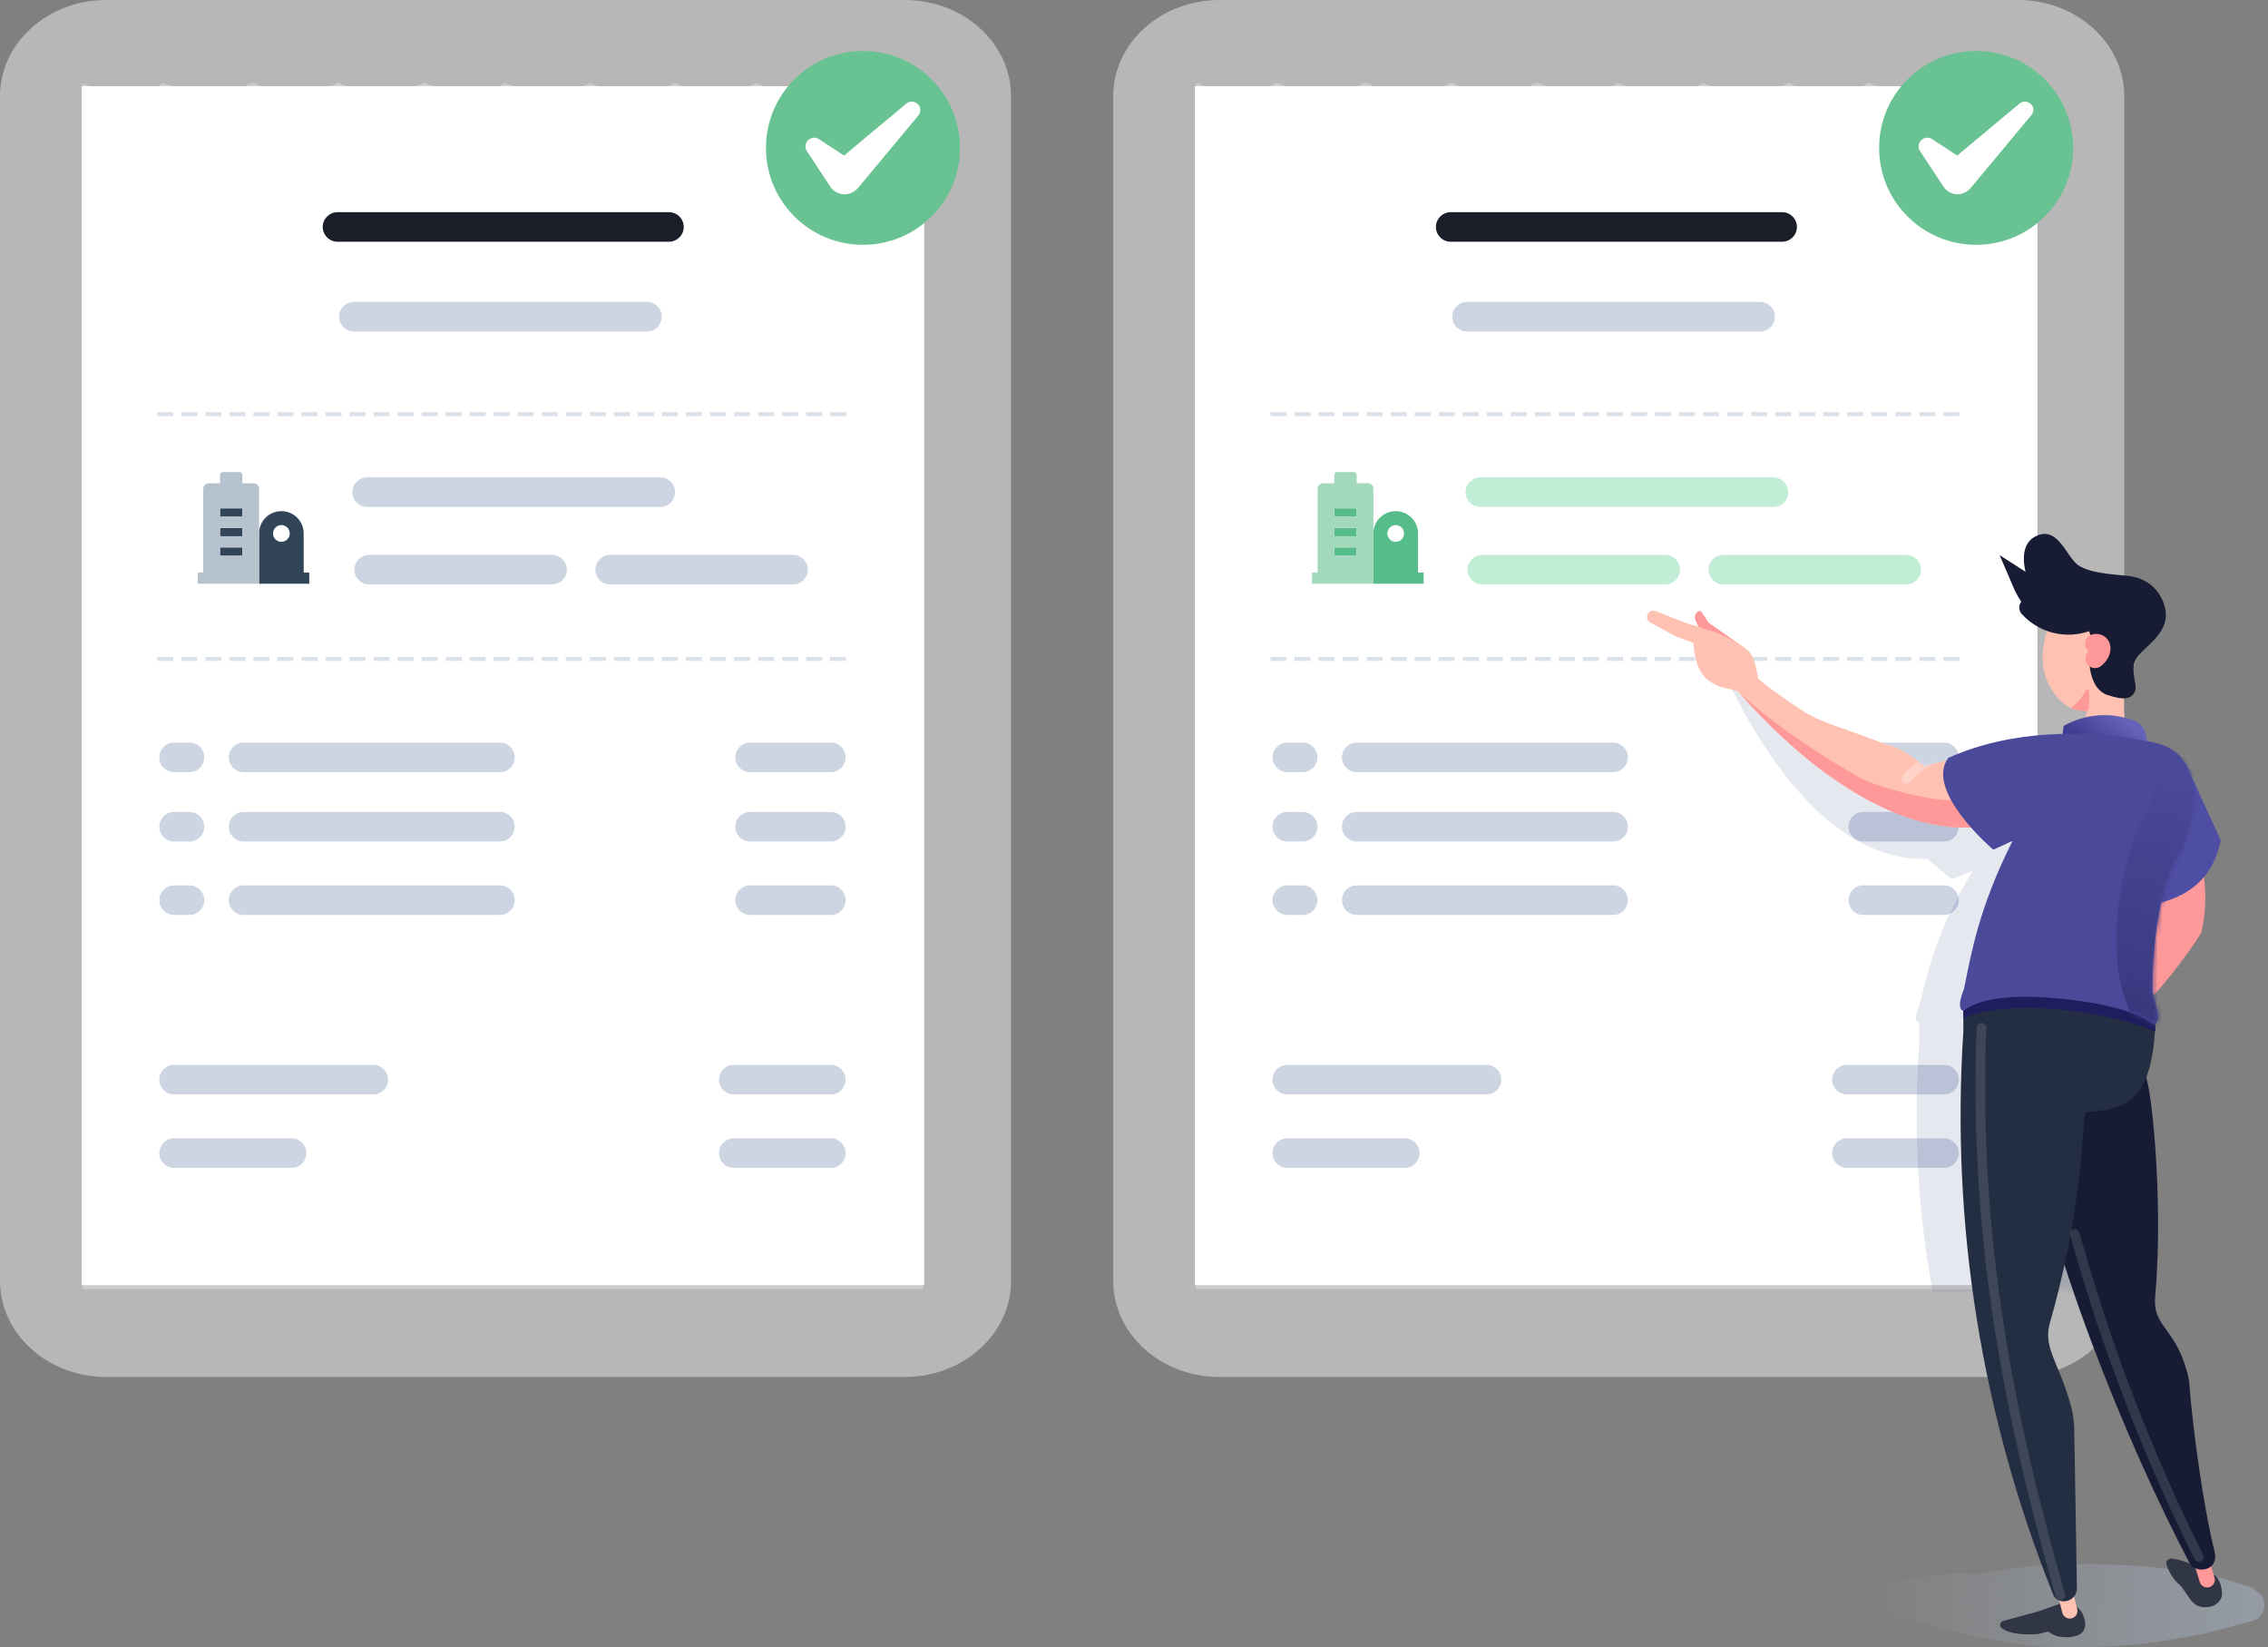 <svg width="504" height="366" viewBox="0 0 504 366" fill="none" xmlns="http://www.w3.org/2000/svg">
<rect x="0" y="0" width="504" height="366" fill="#808080" stroke="none"/>
<path d="M23.65 0H201.029C214.104 0 224.679 9.56 224.679 21.381V284.538C224.679 296.359 214.104 305.919 201.029 305.919H23.65C10.575 305.919 0 296.359 0 284.538V21.381C0 9.56 10.575 0 23.65 0Z" fill="white" fill-opacity="0.43"/>
<path fill-rule="evenodd" clip-rule="evenodd" d="M18.156 285.525V19.145H27.58H36.096H46.541H55.966H65.39H74.814H84.238H93.662H104.108H111.715H122.161H130.677H141.123H149.639H159.063H167.578H178.024H187.448H195.964H205.388V285.525H18.156Z" fill="white"/>
<path d="M53.848 112.937L48.888 112.937V114.797L53.848 114.797V112.937Z" fill="#324558"/>
<path d="M53.848 117.277L48.888 117.277V119.137L53.848 119.137V117.277Z" fill="#324558"/>
<path d="M48.888 121.617L53.848 121.617V123.476L48.888 123.476V121.617Z" fill="#324558"/>
<path fill-rule="evenodd" clip-rule="evenodd" d="M62.527 113.557C59.788 113.557 57.568 115.778 57.568 118.517V129.676L68.727 129.676V127.196L67.487 127.196V118.517C67.487 115.778 65.266 113.557 62.527 113.557ZM62.527 120.377C63.554 120.377 64.387 119.544 64.387 118.517C64.387 117.49 63.554 116.657 62.527 116.657C61.5 116.657 60.667 117.49 60.667 118.517C60.667 119.544 61.5 120.377 62.527 120.377Z" fill="#324558"/>
<path fill-rule="evenodd" clip-rule="evenodd" d="M49.508 104.878C49.166 104.878 48.888 105.155 48.888 105.498V107.358L46.408 107.358C45.724 107.358 45.168 107.913 45.168 108.597V127.196L43.928 127.196V129.676L57.568 129.676V108.597C57.568 107.913 57.013 107.358 56.328 107.358L53.848 107.358V105.498C53.848 105.155 53.57 104.878 53.228 104.878L49.508 104.878ZM48.888 112.937L53.848 112.937V114.797L48.888 114.797V112.937ZM48.888 117.277L53.848 117.277V119.137L48.888 119.137V117.277ZM48.888 121.617L53.848 121.617V123.477L48.888 123.477V121.617Z" fill="#B6C2CD"/>
<path d="M196.094 23.449L204.254 19.772V285.525H19.291V19.772L27.451 23.449L27.905 23.653L28.358 23.449L36.405 19.364L46.379 23.449L46.718 23.551L47.058 23.347L56.125 19.262L65.192 23.347L65.645 23.551L66.099 23.347L75.165 19.262L84.232 23.347L84.686 23.551L85.139 23.347L94.206 19.262L104.179 23.347L104.633 23.551L105.086 23.347L112.226 19.364L122.2 23.449L122.653 23.653L123.106 23.449L131.153 19.364L141.127 23.449L141.58 23.653L142.033 23.449L150.08 19.364L159.034 23.449L159.487 23.653L159.94 23.449L167.987 19.364L177.96 23.449L178.3 23.653L178.64 23.449L187.594 19.364L195.641 23.449L196.094 23.653V23.449Z" stroke="white" stroke-opacity="0.3" stroke-width="1.708"/>
<path d="M35.404 92.002H188.254" stroke="#DBE1E8" stroke-width="0.888" stroke-linecap="square" stroke-dasharray="2.67 2.67"/>
<path d="M35.404 146.388H188.254" stroke="#DBE1E8" stroke-width="0.888" stroke-linecap="square" stroke-dasharray="2.67 2.67"/>
<path d="M75.006 47.134H148.651C150.467 47.134 151.942 48.607 151.942 50.42C151.942 52.233 150.467 53.706 148.651 53.706H75.006C73.191 53.706 71.716 52.233 71.716 50.42C71.716 48.607 73.191 47.134 75.006 47.134Z" fill="#191E29"/>
<path d="M135.601 123.274H176.225C178.041 123.274 179.516 124.747 179.516 126.56C179.516 128.373 178.041 129.846 176.225 129.846H135.601C133.786 129.846 132.311 128.373 132.311 126.56C132.311 124.747 133.786 123.274 135.601 123.274Z" fill="#CDD5E2"/>
<path d="M82.041 123.274H122.665C124.481 123.274 125.956 124.747 125.956 126.56C125.956 128.373 124.481 129.846 122.665 129.846H82.041C80.226 129.846 78.751 128.373 78.751 126.56C78.751 124.747 80.226 123.274 82.041 123.274Z" fill="#CDD5E2"/>
<path d="M54.127 164.97H111.092C112.907 164.97 114.382 166.443 114.382 168.256C114.382 170.069 112.907 171.542 111.092 171.542H54.127C52.312 171.542 50.837 170.069 50.837 168.256C50.837 166.443 52.312 164.97 54.127 164.97Z" fill="#CDD5E2"/>
<path d="M54.127 196.695H111.092C112.907 196.695 114.382 198.168 114.382 199.981C114.382 201.793 112.907 203.266 111.092 203.266H54.127C52.312 203.266 50.837 201.793 50.837 199.981C50.837 198.168 52.312 196.695 54.127 196.695Z" fill="#CDD5E2"/>
<path d="M54.127 180.379H111.092C112.907 180.379 114.382 181.852 114.382 183.665C114.382 185.478 112.907 186.951 111.092 186.951H54.127C52.312 186.951 50.837 185.478 50.837 183.665C50.837 181.852 52.312 180.379 54.127 180.379Z" fill="#CDD5E2"/>
<path d="M38.695 164.97H42.099C43.915 164.97 45.39 166.443 45.39 168.256C45.39 170.069 43.915 171.542 42.099 171.542H38.695C36.879 171.542 35.404 170.069 35.404 168.256C35.404 166.443 36.879 164.97 38.695 164.97Z" fill="#CDD5E2"/>
<path d="M81.589 106.052H146.723C148.538 106.052 150.014 107.525 150.014 109.338C150.014 111.151 148.538 112.624 146.723 112.624H81.589C79.773 112.624 78.298 111.151 78.298 109.338C78.298 107.525 79.773 106.052 81.589 106.052Z" fill="#CDD5E2"/>
<path d="M78.638 67.076H143.772C145.588 67.076 147.063 68.549 147.063 70.362C147.063 72.174 145.588 73.647 143.772 73.647H78.638C76.822 73.647 75.347 72.174 75.347 70.362C75.347 68.549 76.822 67.076 78.638 67.076Z" fill="#CDD5E2"/>
<path d="M166.694 164.97H184.623C186.439 164.97 187.914 166.443 187.914 168.256C187.914 170.069 186.439 171.542 184.623 171.542H166.694C164.878 171.542 163.403 170.069 163.403 168.256C163.403 166.443 164.878 164.97 166.694 164.97Z" fill="#CDD5E2"/>
<path d="M38.695 196.695H42.099C43.915 196.695 45.39 198.168 45.39 199.981C45.39 201.793 43.915 203.266 42.099 203.266H38.695C36.879 203.266 35.404 201.793 35.404 199.981C35.404 198.168 36.879 196.695 38.695 196.695Z" fill="#CDD5E2"/>
<path d="M38.695 252.893H64.794C66.61 252.893 68.085 254.366 68.085 256.179C68.085 257.992 66.61 259.465 64.794 259.465H38.695C36.879 259.465 35.404 257.992 35.404 256.179C35.404 254.366 36.879 252.893 38.695 252.893Z" fill="#CDD5E2"/>
<path d="M166.694 196.695H184.623C186.439 196.695 187.914 198.168 187.914 199.981C187.914 201.793 186.439 203.266 184.623 203.266H166.694C164.878 203.266 163.403 201.793 163.403 199.981C163.403 198.168 164.878 196.695 166.694 196.695Z" fill="#CDD5E2"/>
<path d="M163.061 252.893H184.622C186.437 252.893 187.912 254.366 187.912 256.179C187.912 257.992 186.437 259.465 184.622 259.465H163.061C161.246 259.465 159.771 257.992 159.771 256.179C159.771 254.366 161.246 252.893 163.061 252.893Z" fill="#CDD5E2"/>
<path d="M38.695 180.379H42.099C43.915 180.379 45.39 181.852 45.39 183.665C45.39 185.478 43.915 186.951 42.099 186.951H38.695C36.879 186.951 35.404 185.478 35.404 183.665C35.404 181.852 36.879 180.379 38.695 180.379Z" fill="#CDD5E2"/>
<path d="M38.695 236.578H82.95C84.766 236.578 86.241 238.051 86.241 239.863C86.241 241.676 84.766 243.149 82.95 243.149H38.695C36.879 243.149 35.404 241.676 35.404 239.863C35.404 238.051 36.879 236.578 38.695 236.578Z" fill="#CDD5E2"/>
<path d="M166.694 180.379H184.623C186.439 180.379 187.914 181.852 187.914 183.665C187.914 185.478 186.439 186.951 184.623 186.951H166.694C164.878 186.951 163.403 185.478 163.403 183.665C163.403 181.852 164.878 180.379 166.694 180.379Z" fill="#CDD5E2"/>
<path d="M163.061 236.578H184.622C186.437 236.578 187.912 238.051 187.912 239.863C187.912 241.676 186.437 243.149 184.622 243.149H163.061C161.246 243.149 159.771 241.676 159.771 239.863C159.771 238.051 161.246 236.578 163.061 236.578Z" fill="#CDD5E2"/>
<path fill-rule="evenodd" clip-rule="evenodd" d="M213.331 32.858C213.331 44.755 203.686 54.386 191.771 54.386C179.856 54.386 170.211 44.755 170.211 32.858C170.211 20.961 179.856 11.33 191.771 11.33C203.686 11.33 213.331 20.961 213.331 32.858Z" fill="#69C292"/>
<path fill-rule="evenodd" clip-rule="evenodd" d="M203.8 23.001C203.119 22.434 202.098 22.434 201.417 23.001L187.573 34.557L182.013 30.932C181.445 30.479 180.538 30.479 179.857 30.932C178.949 31.498 178.722 32.745 179.289 33.538L184.509 41.469C185.644 43.169 188.027 43.735 189.842 42.489C190.183 42.262 190.41 42.035 190.637 41.809L204.027 25.72C204.708 24.927 204.708 23.68 203.8 23.001Z" fill="white"/>
<path d="M271.024 0H448.402C461.478 0 472.052 9.56 472.052 21.381V284.538C472.052 296.359 461.478 305.919 448.402 305.919H271.024C257.948 305.919 247.373 296.359 247.373 284.538V21.381C247.373 9.56 257.948 0 271.024 0Z" fill="white" fill-opacity="0.43"/>
<path fill-rule="evenodd" clip-rule="evenodd" d="M265.529 285.525V19.145H274.953H283.469H293.915H303.339H312.763H322.187H331.611H341.035H351.481H359.088H369.534H378.05H388.496H397.012H406.436H414.952H425.398H434.822H443.337H452.761V285.525H265.529Z" fill="white"/>
<path d="M301.479 112.937L296.519 112.937V114.797L301.479 114.797V112.937Z" fill="#55BC8A"/>
<path d="M301.479 117.277L296.519 117.277V119.137L301.479 119.137V117.277Z" fill="#55BC8A"/>
<path d="M296.519 121.616L301.479 121.616V123.476L296.519 123.476V121.616Z" fill="#55BC8A"/>
<path fill-rule="evenodd" clip-rule="evenodd" d="M310.158 113.557C307.419 113.557 305.199 115.778 305.199 118.517V129.676L316.358 129.676V127.196L315.118 127.196V118.517C315.118 115.778 312.898 113.557 310.158 113.557ZM310.158 120.377C311.186 120.377 312.018 119.544 312.018 118.517C312.018 117.489 311.186 116.657 310.158 116.657C309.131 116.657 308.298 117.489 308.298 118.517C308.298 119.544 309.131 120.377 310.158 120.377Z" fill="#55BC8A"/>
<path fill-rule="evenodd" clip-rule="evenodd" d="M297.139 104.878C296.797 104.878 296.519 105.155 296.519 105.498V107.357L294.039 107.357C293.355 107.357 292.799 107.913 292.799 108.597V127.196L291.559 127.196V129.676L305.199 129.676V108.597C305.199 107.913 304.643 107.357 303.959 107.357L301.479 107.357V105.498C301.479 105.155 301.201 104.878 300.859 104.878L297.139 104.878ZM296.519 112.937L301.479 112.937V114.797L296.519 114.797V112.937ZM296.519 117.277L301.479 117.277V119.137L296.519 119.137V117.277ZM296.519 121.617L301.479 121.617V123.476L296.519 123.476V121.617Z" fill="#A2D8BB"/>
<path d="M443.467 23.349L451.628 19.67V285.525H266.665V19.67L274.825 23.349L275.278 23.553L275.731 23.349L283.778 19.262L293.752 23.349L294.092 23.553L294.432 23.349L303.498 19.262L312.565 23.349L313.019 23.553L313.472 23.349L322.539 19.262L331.606 23.349L332.059 23.553L332.512 23.349L341.579 19.262L351.553 23.349L352.006 23.553L352.459 23.349L359.599 19.364L369.573 23.451L370.026 23.655L370.48 23.451L378.526 19.364L388.5 23.451L388.953 23.655L389.407 23.451L397.453 19.364L406.407 23.451L406.86 23.655L407.313 23.451L415.36 19.364L425.334 23.451L425.674 23.655L426.014 23.451L434.967 19.364L443.014 23.451L443.467 23.655V23.349Z" stroke="white" stroke-opacity="0.3" stroke-width="1.708"/>
<path d="M282.779 92.002H435.628" stroke="#DBE1E8" stroke-width="0.888" stroke-linecap="square" stroke-dasharray="2.67 2.67"/>
<path d="M282.779 146.388H435.628" stroke="#DBE1E8" stroke-width="0.888" stroke-linecap="square" stroke-dasharray="2.67 2.67"/>
<path d="M322.38 47.134H396.024C397.84 47.134 399.315 48.607 399.315 50.42C399.315 52.233 397.84 53.706 396.024 53.706H322.38C320.564 53.706 319.089 52.233 319.089 50.42C319.089 48.607 320.564 47.134 322.38 47.134Z" fill="#191E29"/>
<path d="M382.975 123.274H423.598C425.414 123.274 426.889 124.747 426.889 126.56C426.889 128.373 425.414 129.846 423.598 129.846H382.975C381.159 129.846 379.684 128.373 379.684 126.56C379.684 124.747 381.159 123.274 382.975 123.274Z" fill="#C1EDD6"/>
<path d="M329.416 123.274H370.039C371.855 123.274 373.33 124.747 373.33 126.56C373.33 128.373 371.855 129.846 370.039 129.846H329.416C327.6 129.846 326.125 128.373 326.125 126.56C326.125 124.747 327.6 123.274 329.416 123.274Z" fill="#C1EDD6"/>
<path d="M301.501 164.97H358.465C360.28 164.97 361.756 166.443 361.756 168.256C361.756 170.069 360.28 171.542 358.465 171.542H301.501C299.685 171.542 298.21 170.069 298.21 168.256C298.21 166.443 299.685 164.97 301.501 164.97Z" fill="#CDD5E2"/>
<path d="M301.501 196.695H358.465C360.28 196.695 361.756 198.168 361.756 199.981C361.756 201.793 360.28 203.266 358.465 203.266H301.501C299.685 203.266 298.21 201.793 298.21 199.981C298.21 198.168 299.685 196.695 301.501 196.695Z" fill="#CDD5E2"/>
<path d="M301.501 180.379H358.465C360.28 180.379 361.756 181.852 361.756 183.665C361.756 185.478 360.28 186.951 358.465 186.951H301.501C299.685 186.951 298.21 185.478 298.21 183.665C298.21 181.852 299.685 180.379 301.501 180.379Z" fill="#CDD5E2"/>
<path d="M286.069 164.97H289.474C291.289 164.97 292.764 166.443 292.764 168.256C292.764 170.069 291.289 171.542 289.474 171.542H286.069C284.254 171.542 282.779 170.069 282.779 168.256C282.779 166.443 284.254 164.97 286.069 164.97Z" fill="#CDD5E2"/>
<path d="M328.962 106.052H394.096C395.912 106.052 397.387 107.525 397.387 109.338C397.387 111.151 395.912 112.624 394.096 112.624H328.962C327.146 112.624 325.671 111.151 325.671 109.338C325.671 107.525 327.146 106.052 328.962 106.052Z" fill="#C1EDD6"/>
<path d="M326.012 67.076H391.147C392.962 67.076 394.437 68.549 394.437 70.362C394.437 72.174 392.962 73.647 391.147 73.647H326.012C324.197 73.647 322.722 72.174 322.722 70.362C322.722 68.549 324.197 67.076 326.012 67.076Z" fill="#CDD5E2"/>
<path d="M414.067 164.97H431.996C433.812 164.97 435.287 166.443 435.287 168.256C435.287 170.069 433.812 171.542 431.996 171.542H414.067C412.252 171.542 410.777 170.069 410.777 168.256C410.777 166.443 412.252 164.97 414.067 164.97Z" fill="#CDD5E2"/>
<path d="M286.069 196.695H289.474C291.289 196.695 292.764 198.168 292.764 199.981C292.764 201.793 291.289 203.266 289.474 203.266H286.069C284.254 203.266 282.779 201.793 282.779 199.981C282.779 198.168 284.254 196.695 286.069 196.695Z" fill="#CDD5E2"/>
<path d="M286.069 252.893H312.169C313.984 252.893 315.459 254.366 315.459 256.179C315.459 257.992 313.984 259.465 312.169 259.465H286.069C284.254 259.465 282.779 257.992 282.779 256.179C282.779 254.366 284.254 252.893 286.069 252.893Z" fill="#CDD5E2"/>
<path d="M414.067 196.695H431.996C433.812 196.695 435.287 198.168 435.287 199.981C435.287 201.793 433.812 203.266 431.996 203.266H414.067C412.252 203.266 410.777 201.793 410.777 199.981C410.777 198.168 412.252 196.695 414.067 196.695Z" fill="#CDD5E2"/>
<path d="M410.437 252.893H431.997C433.813 252.893 435.288 254.366 435.288 256.179C435.288 257.992 433.813 259.465 431.997 259.465H410.437C408.621 259.465 407.146 257.992 407.146 256.179C407.146 254.366 408.621 252.893 410.437 252.893Z" fill="#CDD5E2"/>
<path d="M286.069 180.379H289.474C291.289 180.379 292.764 181.852 292.764 183.665C292.764 185.478 291.289 186.951 289.474 186.951H286.069C284.254 186.951 282.779 185.478 282.779 183.665C282.779 181.852 284.254 180.379 286.069 180.379Z" fill="#CDD5E2"/>
<path d="M286.069 236.578H330.324C332.14 236.578 333.615 238.051 333.615 239.863C333.615 241.676 332.14 243.149 330.324 243.149H286.069C284.254 243.149 282.779 241.676 282.779 239.863C282.779 238.051 284.254 236.578 286.069 236.578Z" fill="#CDD5E2"/>
<path d="M414.067 180.379H431.996C433.812 180.379 435.287 181.852 435.287 183.665C435.287 185.478 433.812 186.951 431.996 186.951H414.067C412.252 186.951 410.777 185.478 410.777 183.665C410.777 181.852 412.252 180.379 414.067 180.379Z" fill="#CDD5E2"/>
<path d="M410.437 236.578H431.997C433.813 236.578 435.288 238.051 435.288 239.863C435.288 241.676 433.813 243.149 431.997 243.149H410.437C408.621 243.149 407.146 241.676 407.146 239.863C407.146 238.051 408.621 236.578 410.437 236.578Z" fill="#CDD5E2"/>
<path fill-rule="evenodd" clip-rule="evenodd" d="M460.704 32.858C460.704 44.755 451.059 54.386 439.144 54.386C427.23 54.386 417.584 44.755 417.584 32.858C417.584 20.961 427.23 11.33 439.144 11.33C451.059 11.33 460.704 20.961 460.704 32.858Z" fill="#69C292"/>
<path fill-rule="evenodd" clip-rule="evenodd" d="M451.173 23.001C450.492 22.434 449.471 22.434 448.79 23.001L434.946 34.557L429.386 30.932C428.819 30.479 427.911 30.479 427.23 30.932C426.322 31.498 426.095 32.745 426.663 33.538L431.882 41.469C433.017 43.169 435.4 43.735 437.102 42.489C437.443 42.262 437.67 42.035 437.897 41.809L451.287 25.72C452.081 24.927 452.081 23.68 451.173 23.001Z" fill="white"/>
<mask id="mask0_1406_12194" style="mask-type:alpha" maskUnits="userSpaceOnUse" x="312" y="101" width="172" height="186">
<path d="M312.727 101.973H460.658L483.967 286.548H312.727V101.973Z" fill="#C4C4C4"/>
</mask>
<g mask="url(#mask0_1406_12194)">
<path fill-rule="evenodd" clip-rule="evenodd" d="M466.35 173.058C465.625 170.822 453.63 167.797 456.464 167.599C456.002 168.915 455.409 170.23 454.487 171.546L454.157 172.203C443.612 172.072 420.346 173.979 415.864 171.546C404.244 164.194 392.982 156.292 382.118 147.867C383.305 148.525 399.716 191.672 428.387 190.817C431.155 193.448 433.791 195.29 433.791 195.29L438.405 193.448C430.298 206.866 428.518 215.548 426.673 222.914C424.959 226.598 426.146 227.124 426.541 227.19V231.399C423.596 269.95 431.061 308.584 448.159 343.279C449.214 345.449 453.63 344.923 453.893 342.161C453.893 342.161 453.432 323.481 453.234 310.327C453.234 309.011 452.971 307.696 452.575 306.38C449.873 297.435 445.918 294.738 447.237 289.74C448.687 285.53 449.873 281.518 450.862 277.835C459.066 298.421 469.102 318.232 480.85 337.03C482.366 339.267 488.1 338.74 486.914 334.728C484.146 325.388 481.707 310.063 480.982 302.039C480.85 301.053 480.718 300.132 480.389 299.211C477.489 290.003 471.952 290.2 472.677 283.886C474.523 266.785 472.216 245.08 470.568 240.476C471.79 237.62 472.483 234.567 472.612 231.465L472.743 229.952C474.062 228.439 472.743 226.532 472.216 224.361C476.368 220.678 480.257 216.469 483.75 211.799C485.859 204.564 484.343 197.329 481.114 190.291C482.827 184.371 482.959 175.295 470.7 173.716L466.416 173.058H466.35Z" fill="#001B69" fill-opacity="0.1"/>
</g>
<path fill-rule="evenodd" clip-rule="evenodd" d="M501.604 353.748L501.487 353.513L500.603 352.808C498.955 352.22 497.247 351.691 495.598 351.221L495.422 351.162C493.655 350.575 491.83 350.163 490.063 349.693L489.592 349.517C485.058 348.871 480.465 348.342 475.814 347.931L470.809 347.696L465.332 347.46H456.912L454.91 347.578L452.084 347.872L451.495 347.931L447.667 348.459H447.55L441.956 349.341L439.718 349.752L439.129 349.811L435.114 349.517C433.289 349.341 431.651 350.163 429.767 350.105H428.53C427.176 350.222 425.468 350.457 424.173 350.692C419.109 351.633 418.402 351.809 413.162 352.984H413.103L412.102 353.572L411.749 354.042L411.631 354.571C411.749 355.158 411.749 355.158 411.984 355.57L412.926 356.275H412.985C418.108 357.979 418.756 358.214 423.702 359.624L425.998 360.212L426.116 360.329H426.293C429.566 361.3 432.864 362.182 436.185 362.974H436.362C439.188 363.62 442.074 364.208 445.018 364.736H445.135L449.022 365.324L449.316 365.383L452.555 365.735H452.849C454.321 365.912 455.793 365.97 457.265 365.97H463.448L469.69 365.677H469.925L474.93 365.324H475.048L477.286 365.03C481.408 364.56 485.412 363.737 489.533 362.974H489.651L500.662 360.094C501.016 359.918 501.428 359.8 501.722 359.565C502.311 359.095 502.9 358.39 503.077 357.509C503.194 357.039 503.194 356.333 503.194 356.333C503.135 355.922 503.077 355.452 502.9 355.158C502.547 354.277 502.193 354.101 501.722 353.748H501.604Z" fill="url(#paint0_linear_1406_12194)"/>
<path fill-rule="evenodd" clip-rule="evenodd" d="M461.54 357.025C462.273 357.56 462.806 358.324 463.055 359.196C463.267 359.764 463.379 360.365 463.385 360.971C463.385 361.826 462.924 362.616 462.199 363.076C461.408 363.471 460.551 363.734 459.43 363.734C457.453 363.734 456.53 363.405 455.476 362.682C455.212 362.484 454.949 362.484 454.751 362.55C454.179 362.703 453.608 362.856 453.037 363.01C449.808 363.273 446.446 363.01 444.799 361.695C444.535 361.498 444.469 361.3 444.469 361.037V360.971C444.469 360.577 444.733 360.182 445.128 360.116C446.974 359.59 452.576 358.143 453.037 357.946H453.103L457.717 356.302H458.244L461.54 356.959V357.025ZM489.617 349.33L489.683 349.132C487.562 347.55 485.062 346.552 482.433 346.238C482.433 346.238 482.235 346.238 482.103 346.37C481.979 346.4 481.863 346.455 481.761 346.532C481.66 346.609 481.576 346.706 481.514 346.818C481.452 346.929 481.414 347.052 481.402 347.178C481.39 347.305 481.404 347.433 481.444 347.554C481.978 349.337 483.006 350.933 484.41 352.158L484.871 352.618L486.717 355.315C488.035 357.091 489.485 357.157 490.671 357.025C491.159 356.996 491.634 356.864 492.066 356.637C492.498 356.41 492.876 356.094 493.176 355.71C493.391 355.469 493.554 355.188 493.656 354.883C493.758 354.577 493.796 354.254 493.769 353.934C493.769 353.276 493.637 352.618 493.44 351.961C493.176 351.171 492.78 350.514 492.253 349.987L491.924 349.856L489.617 349.33Z" fill="#313647"/>
<path fill-rule="evenodd" clip-rule="evenodd" d="M457.256 354.197C457.134 353.761 457.191 353.294 457.413 352.9C457.636 352.505 458.006 352.215 458.443 352.092C458.879 351.971 459.347 352.027 459.742 352.249C460.138 352.471 460.429 352.84 460.552 353.276L461.606 357.486C461.708 357.912 461.642 358.362 461.421 358.742C461.201 359.121 460.842 359.402 460.42 359.525C459.983 359.646 459.515 359.589 459.12 359.368C458.725 359.146 458.434 358.776 458.311 358.341L457.256 354.197Z" fill="#FFC1B1"/>
<path fill-rule="evenodd" clip-rule="evenodd" d="M487.573 347.356C487.503 347.136 487.478 346.904 487.5 346.674C487.522 346.444 487.59 346.221 487.701 346.018C487.812 345.815 487.963 345.637 488.145 345.494C488.327 345.351 488.536 345.246 488.759 345.186C489.196 345.064 489.664 345.121 490.059 345.343C490.454 345.565 490.745 345.934 490.868 346.37L492.121 350.513C492.242 350.95 492.186 351.416 491.963 351.811C491.741 352.205 491.371 352.495 490.934 352.618C490.497 352.74 490.03 352.683 489.635 352.461C489.239 352.239 488.948 351.87 488.825 351.434L487.573 347.356ZM481.509 171.743C487.639 183.45 492.055 195.224 489.155 207.26C481.564 219.147 471.657 229.391 460.023 237.384L466.482 204.563L481.509 171.743Z" fill="#FF9898"/>
<path fill-rule="evenodd" clip-rule="evenodd" d="M450.269 246.132C454.223 275.993 473.007 321.574 486.519 347.159C487.837 349.79 493.241 349.132 492.121 344.66C489.55 334.334 487.309 317.364 486.584 308.287C486.519 306.972 486.321 305.657 485.925 304.473C483.157 294.672 478.28 294.804 478.939 287.832C480.916 266.127 477.819 237.713 476.369 238.437" fill="#171C34"/>
<path fill-rule="evenodd" clip-rule="evenodd" d="M436.297 229.228C433.502 271.872 440.326 314.599 456.267 354.263C457.256 356.696 461.342 356.104 461.54 352.947L460.947 317.693C460.947 315.983 460.683 314.273 460.288 312.628C457.651 302.828 454.158 299.803 455.41 294.344C462.792 268.692 462.594 251.46 463.385 247.184C469.647 246.066 477.754 247.513 478.874 229.163C479.006 227.387 479.401 225.085 477.49 224.032C467.604 218.442 437.549 216.666 436.297 223.44" fill="#242E42"/>
<path fill-rule="evenodd" clip-rule="evenodd" d="M465.033 220.217C452.642 218.31 437.153 218.705 436.296 223.046V226.203C446.446 221.862 466.483 224.23 479.005 229.097L478.874 228.044C478.61 226.532 479.401 224.493 477.489 223.506C475.314 222.454 472.085 221.533 468.46 220.809L465.033 220.152V220.217Z" fill="#1E1E5F"/>
<path fill-rule="evenodd" clip-rule="evenodd" d="M464.704 151.09C464.704 151.09 465.033 157.075 462.067 162.272C459.365 167.27 474.59 167.928 474.59 167.928C474.59 167.928 471.295 160.693 472.02 154.642C472.745 148.525 464.77 151.09 464.77 151.09H464.704Z" fill="#FFC1B1"/>
<path fill-rule="evenodd" clip-rule="evenodd" d="M458.575 161.285C460.957 159.924 463.617 159.116 466.356 158.922C469.094 158.729 471.842 159.154 474.393 160.167C475.711 160.759 476.7 161.943 476.897 163.455C477.425 166.152 478.084 170.69 478.084 170.69L457.586 169.704L458.575 161.285Z" fill="url(#paint1_linear_1406_12194)"/>
<path fill-rule="evenodd" clip-rule="evenodd" d="M457.388 134.515C457.388 134.515 451.324 144.184 455.213 151.879C458.706 158.917 463.451 158.128 465.956 157.602C468.527 157.01 473.008 154.51 474.722 145.828C477.424 132.279 461.276 126.754 457.454 134.515H457.388Z" fill="#FFC1B1"/>
<path fill-rule="evenodd" clip-rule="evenodd" d="M463.846 157.931C464.307 157.931 464.307 155.3 464.242 153.524C464.226 153.446 464.188 153.374 464.131 153.318C464.075 153.262 464.002 153.225 463.924 153.211C463.846 153.197 463.765 153.206 463.692 153.239C463.619 153.271 463.558 153.325 463.517 153.392C462.923 154.445 461.935 156.023 460.221 157.273C461.473 157.865 462.726 157.931 463.846 157.931ZM382.646 144.447C381.526 144.71 388.116 144.25 388.116 144.25L379.68 138.33L378.23 136.094C378.18 136.004 378.109 135.927 378.023 135.869C377.937 135.811 377.839 135.774 377.736 135.762C377.634 135.749 377.529 135.76 377.432 135.795C377.334 135.83 377.247 135.887 377.176 135.962C376.714 136.357 376.516 137.081 376.714 137.673C377.241 138.988 377.966 140.303 378.823 141.224C378.823 141.224 380.866 143.658 382.646 144.513V144.447Z" fill="#FF9898"/>
<path fill-rule="evenodd" clip-rule="evenodd" d="M480.784 133.923C479.268 129.911 475.973 128.267 472.875 127.938C469.777 127.609 463.516 127.346 461.275 125.11C459.034 122.939 457.123 117.217 452.838 118.927C447.5 121.032 450.334 129.056 452.048 132.082C453.827 135.042 457.32 137.475 459.1 138.133C460.945 138.791 463.977 138.001 463.977 138.001C463.977 138.001 463.977 140.895 465.163 142.079C467.141 141.093 467.866 143 467.866 143C468.327 144.25 467.009 148.985 464.307 147.144C464.307 147.144 464.373 153.063 468.261 154.379C472.216 155.694 473.534 155.234 474.391 153.721C475.182 152.34 473.204 149.051 474.654 146.42C475.973 143.789 483.289 140.501 480.784 133.923Z" fill="#171C34"/>
<path fill-rule="evenodd" clip-rule="evenodd" d="M388.777 144.842C388.249 144.184 385.679 142.408 382.186 140.895C379.22 139.58 375.331 138.725 373.881 138.133L367.949 135.765C367.776 135.696 367.591 135.662 367.405 135.664C367.218 135.666 367.034 135.705 366.863 135.778C366.691 135.852 366.536 135.958 366.406 136.091C366.276 136.224 366.173 136.382 366.104 136.554C366.035 136.727 366 136.912 366.002 137.098C366.005 137.284 366.044 137.468 366.117 137.639C366.19 137.81 366.297 137.965 366.43 138.094C366.564 138.224 366.722 138.327 366.895 138.396L372.365 141.356L376.32 142.869C376.517 145.499 376.979 148.13 378.429 149.906C380.933 153.195 385.02 152.866 386.206 153.655C387.327 154.445 412.438 185.884 439.461 183.779C466.549 181.543 461.474 166.349 461.474 166.349C461.474 166.349 442.163 165.955 427.663 170.23C422.654 166.086 421.006 166.021 418.436 165.1C407.956 161.153 404.595 160.496 400.508 157.865C392.467 152.537 390.622 150.695 390.622 150.695C390.622 150.695 390.292 146.749 388.777 144.842Z" fill="#FFC1B1"/>
<mask id="mask1_1406_12194" style="mask-type:alpha" maskUnits="userSpaceOnUse" x="366" y="135" width="96" height="49">
<path d="M388.84 144.842C388.247 144.184 385.677 142.342 382.25 140.895C379.218 139.58 375.395 138.725 373.879 138.067L367.947 135.765C367.774 135.696 367.589 135.662 367.403 135.664C367.216 135.666 367.032 135.705 366.861 135.778C366.689 135.852 366.534 135.958 366.404 136.091C366.274 136.224 366.171 136.382 366.102 136.554C366.033 136.727 365.998 136.912 366 137.098C366.003 137.284 366.042 137.468 366.115 137.639C366.188 137.81 366.295 137.965 366.428 138.094C366.562 138.224 366.72 138.327 366.893 138.396L372.363 141.29L376.318 142.737C376.515 145.368 376.977 147.999 378.427 149.84C380.931 153.063 385.018 152.8 386.204 153.589C387.325 154.379 412.436 185.818 439.525 183.648C466.547 181.543 461.472 166.415 461.472 166.415C461.472 166.415 442.227 165.955 427.727 170.23C422.718 166.021 421.07 166.021 418.5 165.034C408.086 161.088 404.659 160.496 400.572 157.799C392.531 152.537 390.752 150.695 390.752 150.695C390.752 150.695 390.356 146.749 388.84 144.842Z" fill="white"/>
</mask>
<g mask="url(#mask1_1406_12194)">
<path d="M429.305 168.768C427.328 169.557 424.23 171.793 423.703 173.043" stroke="white" stroke-opacity="0.3" stroke-width="2.135" stroke-linecap="round"/>
</g>
<path fill-rule="evenodd" clip-rule="evenodd" d="M453.433 180.622C453.103 178.846 452.51 177.136 451.653 175.558C449.215 171.217 436.758 164.574 436.033 169.77C435.769 171.94 437.351 176.084 435.901 177.334C433.792 179.175 417.71 175.229 413.492 172.861C396.356 163.324 386.074 153.59 386.206 153.655C387.326 154.445 412.438 185.884 439.46 183.779C444.271 183.53 449 182.439 453.433 180.556V180.622Z" fill="#FF9898"/>
<path fill-rule="evenodd" clip-rule="evenodd" d="M485.663 169.638L493.506 186.673C491.66 195.684 485.728 199.499 478.149 201.012L485.663 169.638Z" fill="#4F4EA5"/>
<path fill-rule="evenodd" clip-rule="evenodd" d="M432.935 168.389C427.596 175.755 442.953 188.778 442.953 188.778L447.237 186.805C439.724 201.801 438.142 211.47 436.428 219.757C434.451 224.69 436.428 224.559 436.428 224.559C436.428 224.559 439.46 221.138 451.653 221.467C462.99 221.862 474.524 224.098 478.808 227.782C480.653 225.677 478.346 222.914 478.346 219.757C478.281 209.431 479.928 196.342 484.74 188.844C486.058 186.673 493.308 167.139 477.094 164.64C463.385 162.009 446.776 162.14 432.935 168.389Z" fill="#4A499A"/>
<mask id="mask2_1406_12194" style="mask-type:alpha" maskUnits="userSpaceOnUse" x="431" y="163" width="57" height="65">
<path d="M432.934 168.389C427.661 175.755 443.018 188.778 443.018 188.778L447.236 186.805C439.789 201.801 438.141 211.47 436.427 219.691C434.516 224.69 436.427 224.493 436.427 224.493C436.427 224.493 439.525 221.073 451.718 221.467C463.054 221.796 474.523 224.032 478.807 227.716C480.718 225.677 478.411 222.849 478.345 219.691C478.345 209.365 479.927 196.276 484.739 188.778C486.123 186.608 493.307 167.139 477.093 164.64C463.384 162.009 446.775 162.14 432.934 168.389Z" fill="white"/>
</mask>
<g mask="url(#mask2_1406_12194)">
<path fill-rule="evenodd" clip-rule="evenodd" d="M477.552 164.837C478.936 170.625 479.332 176.216 476.761 181.017C474.125 183.977 466.348 207.523 472.807 223.506C474.916 228.834 471.884 237.384 479.2 238.239C480.848 238.437 483.023 238.437 484.341 237.187C492.646 229.557 484.209 211.075 486.186 200.815C487.175 195.75 495.809 166.81 477.552 164.837Z" fill="url(#paint2_linear_1406_12194)"/>
</g>
<path d="M440.317 228.307C438.604 274.217 446.051 313.155 457.849 354.394M461.079 274.151C467.948 298.893 477.174 322.921 488.629 345.909" stroke="white" stroke-opacity="0.12" stroke-width="2.135" stroke-linecap="round"/>
<path d="M465.495 143C467.34 142.671 467.274 145.039 465.56 146.289" stroke="#FF9898" stroke-width="4.271" stroke-linecap="round"/>
<path d="M463.583 138.199C461.381 138.97 458.999 139.076 456.736 138.502C454.473 137.929 452.43 136.702 450.863 134.976M463.583 138.199C457.322 139.119 452.247 136.489 449.018 128.859L463.583 138.199Z" stroke="#171C34" stroke-width="4.271" stroke-linecap="round"/>
<defs>
<linearGradient id="paint0_linear_1406_12194" x1="503.211" y1="356.831" x2="414.733" y2="351.408" gradientUnits="userSpaceOnUse">
<stop stop-color="#C8E0FF" stop-opacity="0.29"/>
<stop offset="1" stop-color="#C8E0FF" stop-opacity="0"/>
</linearGradient>
<linearGradient id="paint1_linear_1406_12194" x1="478.924" y1="164.04" x2="472.901" y2="171.911" gradientUnits="userSpaceOnUse">
<stop offset="0.098" stop-color="#6463B9"/>
<stop offset="1" stop-color="#3F3E94"/>
</linearGradient>
<linearGradient id="paint2_linear_1406_12194" x1="498.585" y1="170.416" x2="485.832" y2="228.339" gradientUnits="userSpaceOnUse">
<stop offset="0.098" stop-color="#4A499A"/>
<stop offset="1" stop-color="#39387E"/>
</linearGradient>
</defs>
</svg>
